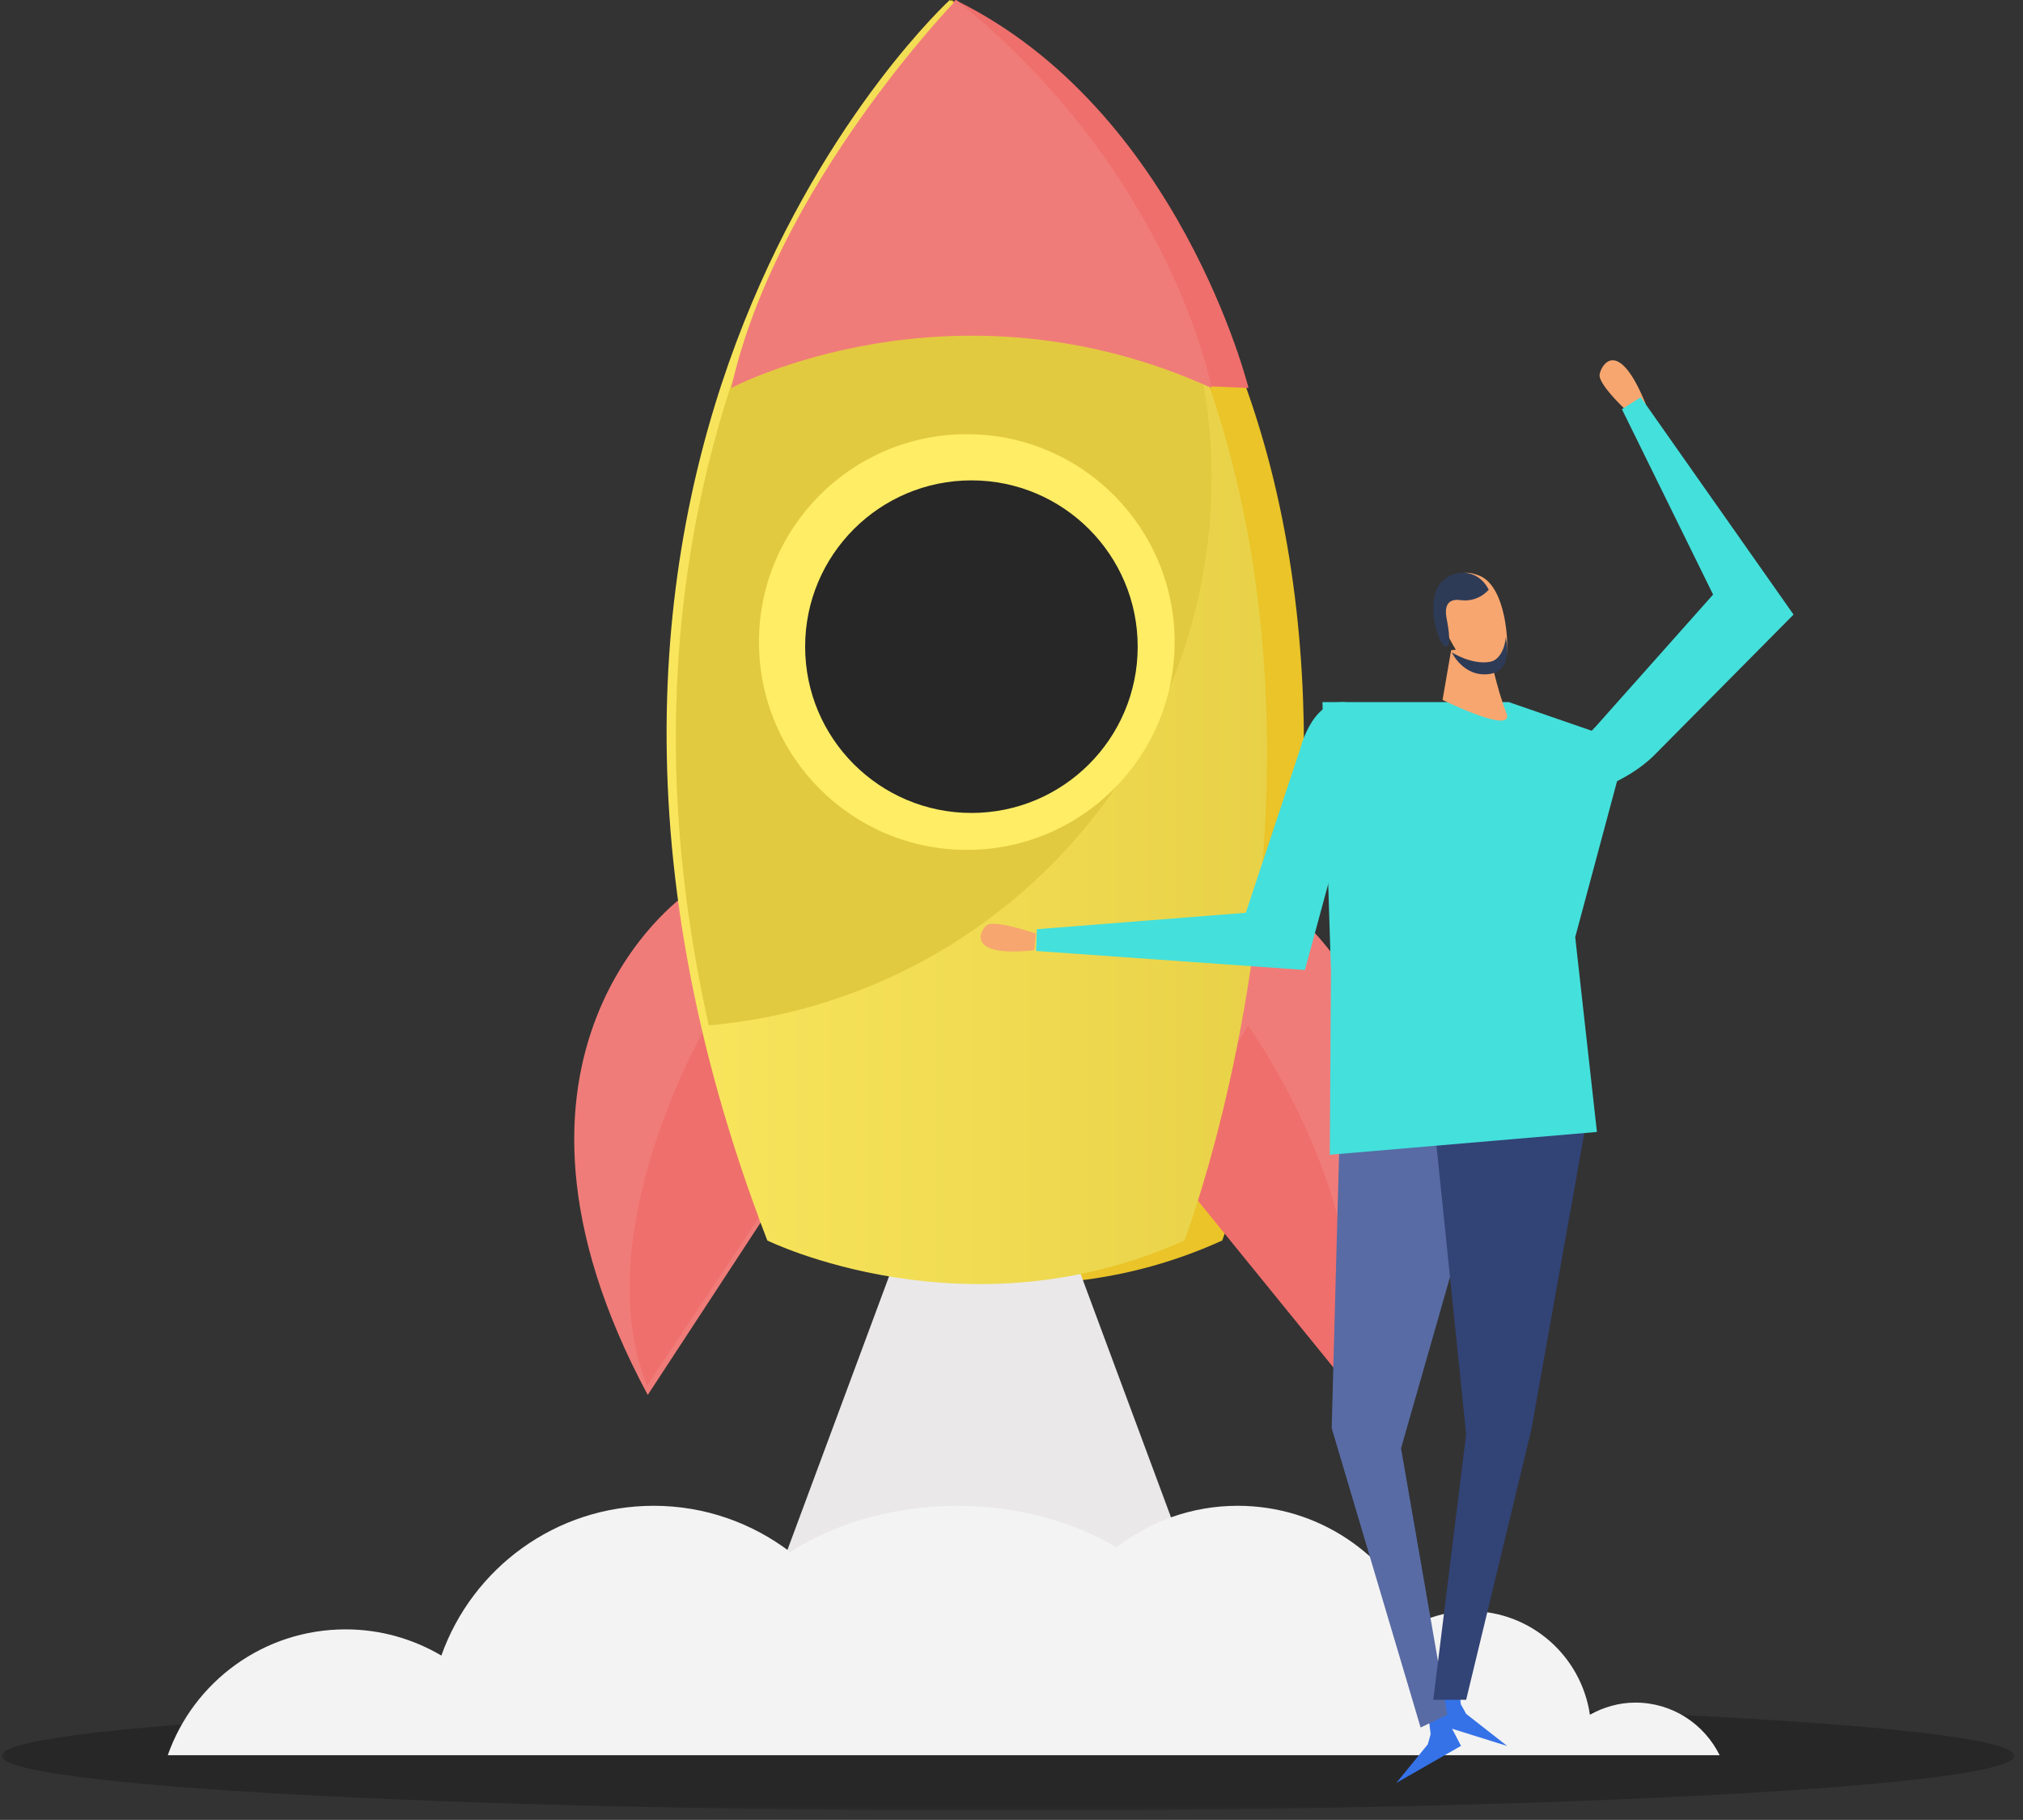 <?xml version="1.0" encoding="UTF-8"?>
<svg width="219px" height="197px" viewBox="0 0 219 197" version="1.1" xmlns="http://www.w3.org/2000/svg" xmlns:xlink="http://www.w3.org/1999/xlink">
    <rect x="0" y="0" width="219" height="197" fill="#333333" stroke="none"/>
    <title>razzo@1x</title>
    <defs>
        <polygon id="path-1" points="0 0.126 217.909 0.126 217.909 12 0 12"></polygon>
        <linearGradient x1="100%" y1="50%" x2="0%" y2="50%" id="linearGradient-3">
            <stop stop-color="#E2CA40" offset="0%"></stop>
            <stop stop-color="#FFED65" offset="100%"></stop>
        </linearGradient>
    </defs>
    <g id="Mockup-homepage" stroke="none" stroke-width="1" fill="none" fill-rule="evenodd">
        <g id="Page" transform="translate(-1041, -3862)">
            <g id="TAB" transform="translate(-1, 3146)">
                <g id="TAB-TURCHESE" transform="translate(954, 563)">
                    <g id="icona-turchese" transform="translate(80, 133)">
                        <g id="razzo" transform="translate(8, 20)">
                            <g id="Group-3" transform="translate(0.161, 184)">
                                <mask id="mask-2" fill="white">
                                    <use xlink:href="#path-1"></use>
                                </mask>
                                <g id="Clip-2"></g>
                                <path d="M217.909,6.062 C217.909,9.341 169.127,12 108.955,12 C48.782,12 -0,9.341 -0,6.062 C-0,2.783 48.782,0.126 108.955,0.126 C169.127,0.126 217.909,2.783 217.909,6.062" id="Fill-1" fill="#272727" mask="url(#mask-2)"></path>
                            </g>
                            <path d="M103.015,0 C103.015,0 54.792,48.381 87.59,134.282 C87.59,134.282 108.977,144.897 132.316,134.282 C132.316,134.282 165.609,43.954 103.015,0" id="Fill-4" fill="#EAC428"></path>
                            <path d="M103.413,0 C103.413,0 87.962,20.195 83.161,42 C83.161,42 103.664,40.542 135.161,42 C135.161,42 127.689,11.886 103.413,0" id="Fill-6" fill="#EF6F6C"></path>
                            <path d="M74.007,97 C74.007,97 50.172,113.852 70.122,151 L84.161,129.561 L74.007,97 Z" id="Fill-8" fill="#F07C79"></path>
                            <path d="M80.121,116.051 L76.469,111 C76.469,111 63.402,133.374 70.044,150 L84.161,128.799 L80.121,116.051 Z" id="Fill-10" fill="#EF6F6C"></path>
                            <path d="M136.407,96 C136.407,96 162.284,110.402 145.499,149 L129.161,129.138 L136.407,96 Z" id="Fill-12" fill="#F07C79"></path>
                            <path d="M131.967,116.34 L135.106,111 C135.106,111 150.155,131.925 145.137,149 L129.161,129.333 L131.967,116.34 Z" id="Fill-14" fill="#EF6F6C"></path>
                            <polygon id="Fill-16" fill="#EAE8E8" points="98.162 133 85.161 168 128.161 168 115.161 133"></polygon>
                            <path d="M102.82,0 C102.82,0 49.951,48.381 83.066,134.282 C83.066,134.282 104.661,144.897 128.226,134.282 C128.226,134.282 160.335,50.356 102.82,0" id="Fill-18" fill="url(#linearGradient-3)"></path>
                            <path d="M76.727,111 C107.236,108.304 131.161,82.777 131.161,51.666 C131.161,46.862 130.576,42.194 129.499,37.719 C124.832,25.842 117.696,14.269 107.151,3.92 C105.761,2.884 104.318,1.915 102.839,1 C97.766,6.092 61.905,44.912 76.727,111" id="Fill-20" fill="#E2CA40"></path>
                            <path d="M177.037,184.304 C175.244,184.304 173.581,184.807 172.116,185.616 C171.181,179.276 165.746,174.393 159.117,174.393 C157.115,174.393 155.235,174.873 153.535,175.668 C150.204,168.211 142.708,163 133.982,163 C129.038,163 124.496,164.684 120.875,167.487 C116.126,164.686 110.14,163 103.619,163 C96.712,163 90.406,164.884 85.537,167.991 C81.433,164.873 76.326,163 70.764,163 C60.137,163 51.126,169.775 47.78,179.212 C44.742,177.421 41.203,176.377 37.414,176.377 C28.501,176.377 20.945,182.071 18.161,190 L186.161,190 C184.501,186.637 181.058,184.304 177.037,184.304" id="Fill-22" fill="#F3F3F3"></path>
                            <path d="M103.525,0 C103.525,0 83.962,20.195 79.161,42 C79.161,42 103.097,29.263 131.161,42 C131.161,42 126.912,18.846 103.525,0" id="Fill-24" fill="#F07C79"></path>
                            <path d="M127.161,69.5 C127.161,81.926 117.088,92 104.663,92 C92.237,92 82.161,81.926 82.161,69.5 C82.161,57.072 92.237,47 104.663,47 C117.088,47 127.161,57.072 127.161,69.5" id="Fill-26" fill="#FFED65"></path>
                            <path d="M123.161,70.001 C123.161,79.942 115.103,88 105.165,88 C95.224,88 87.161,79.942 87.161,70.001 C87.161,60.06 95.224,52 105.165,52 C115.103,52 123.161,60.06 123.161,70.001" id="Fill-28" fill="#272727"></path>
                            <path d="M176.653,45 C176.653,45 173.033,41.749 173.165,40.564 C173.281,39.574 175.142,36.325 178.161,43.741 L176.653,45 Z" id="Fill-30" fill="#F7A66F"></path>
                            <path d="M179.016,81.815 L194.161,66.528 L177.62,43 L175.582,44.297 L185.451,64.362 L172.729,78.665 C172.729,78.665 168.066,83.145 171.308,86 C171.308,86 175.849,84.9 179.016,81.815" id="Fill-32" fill="#44E0DC"></path>
                            <polygon id="Fill-34" fill="#3572E7" points="156.085 185 154.603 185.451 154.874 187.725 154.569 188.816 151.161 193 158.161 188.986"></polygon>
                            <polygon id="Fill-36" fill="#3572E7" points="156.267 182 157.864 182.129 158.145 184.491 158.72 185.525 163.161 189 155.161 186.499"></polygon>
                            <polygon id="Fill-38" fill="#586BA4" points="145.121 119 144.161 154.592 153.789 187 156.676 185.61 151.671 156.777 162.161 120.084"></polygon>
                            <polygon id="Fill-40" fill="#324376" points="155.161 120.664 158.718 155.262 155.161 184 158.718 184 165.762 154.817 172.161 119"></polygon>
                            <polygon id="Fill-42" fill="#44E0DC" points="143.958 125 172.876 122.532 170.525 101.442 176.161 80.433 163.329 76 143.161 76 144.085 105.101"></polygon>
                            <path d="M157.093,70.383 L156.161,75.764 C156.161,75.764 164.123,79.685 163.065,77.143 C162.086,74.781 161.083,70 161.083,70 L157.093,70.383 Z" id="Fill-44" fill="#F7A66F"></path>
                            <path d="M156.715,63.465 C156.395,64.662 155.747,66.994 156.541,68.431 C157.326,69.873 158.559,72.463 160.299,72.921 C162.05,73.378 162.869,71.729 163.064,71.01 C163.377,69.848 163.064,63.555 160.21,62.339 C158.051,61.422 156.958,62.558 156.715,63.465" id="Fill-46" fill="#F7A66F"></path>
                            <path d="M161.161,63.829 C161.161,63.829 160.068,65.232 158.092,64.961 C156.113,64.684 156.567,66.644 156.588,66.86 C156.613,67.08 157.243,69.87 156.582,69.997 C155.917,70.117 154.652,66.692 155.381,64.213 C156.101,61.73 159.712,60.982 161.161,63.829" id="Fill-48" fill="#2E3B57"></path>
                            <path d="M157.161,70.613 C157.161,70.613 159.349,72.027 161.35,71.631 C162.621,71.382 163.036,69.432 162.977,69.029 C162.92,68.626 164.068,72.559 161.255,72.961 C158.437,73.359 157.161,70.613 157.161,70.613" id="Fill-50" fill="#2E3B57"></path>
                            <path d="M112.161,101.063 C112.161,101.063 107.691,99.517 106.821,100.154 C106.099,100.689 104.497,103.667 111.953,102.863 L112.161,101.063 Z" id="Fill-52" fill="#F7A66F"></path>
                            <path d="M146.765,84.704 L141.263,105 L112.161,102.941 L112.239,100.587 L134.867,98.805 L140.765,81.028 C140.765,81.028 142.258,74.892 146.432,76.177 C146.432,76.177 147.821,80.519 146.765,84.704" id="Fill-54" fill="#44E0DC"></path>
                        </g>
                    </g>
                </g>
            </g>
        </g>
    </g>
</svg>